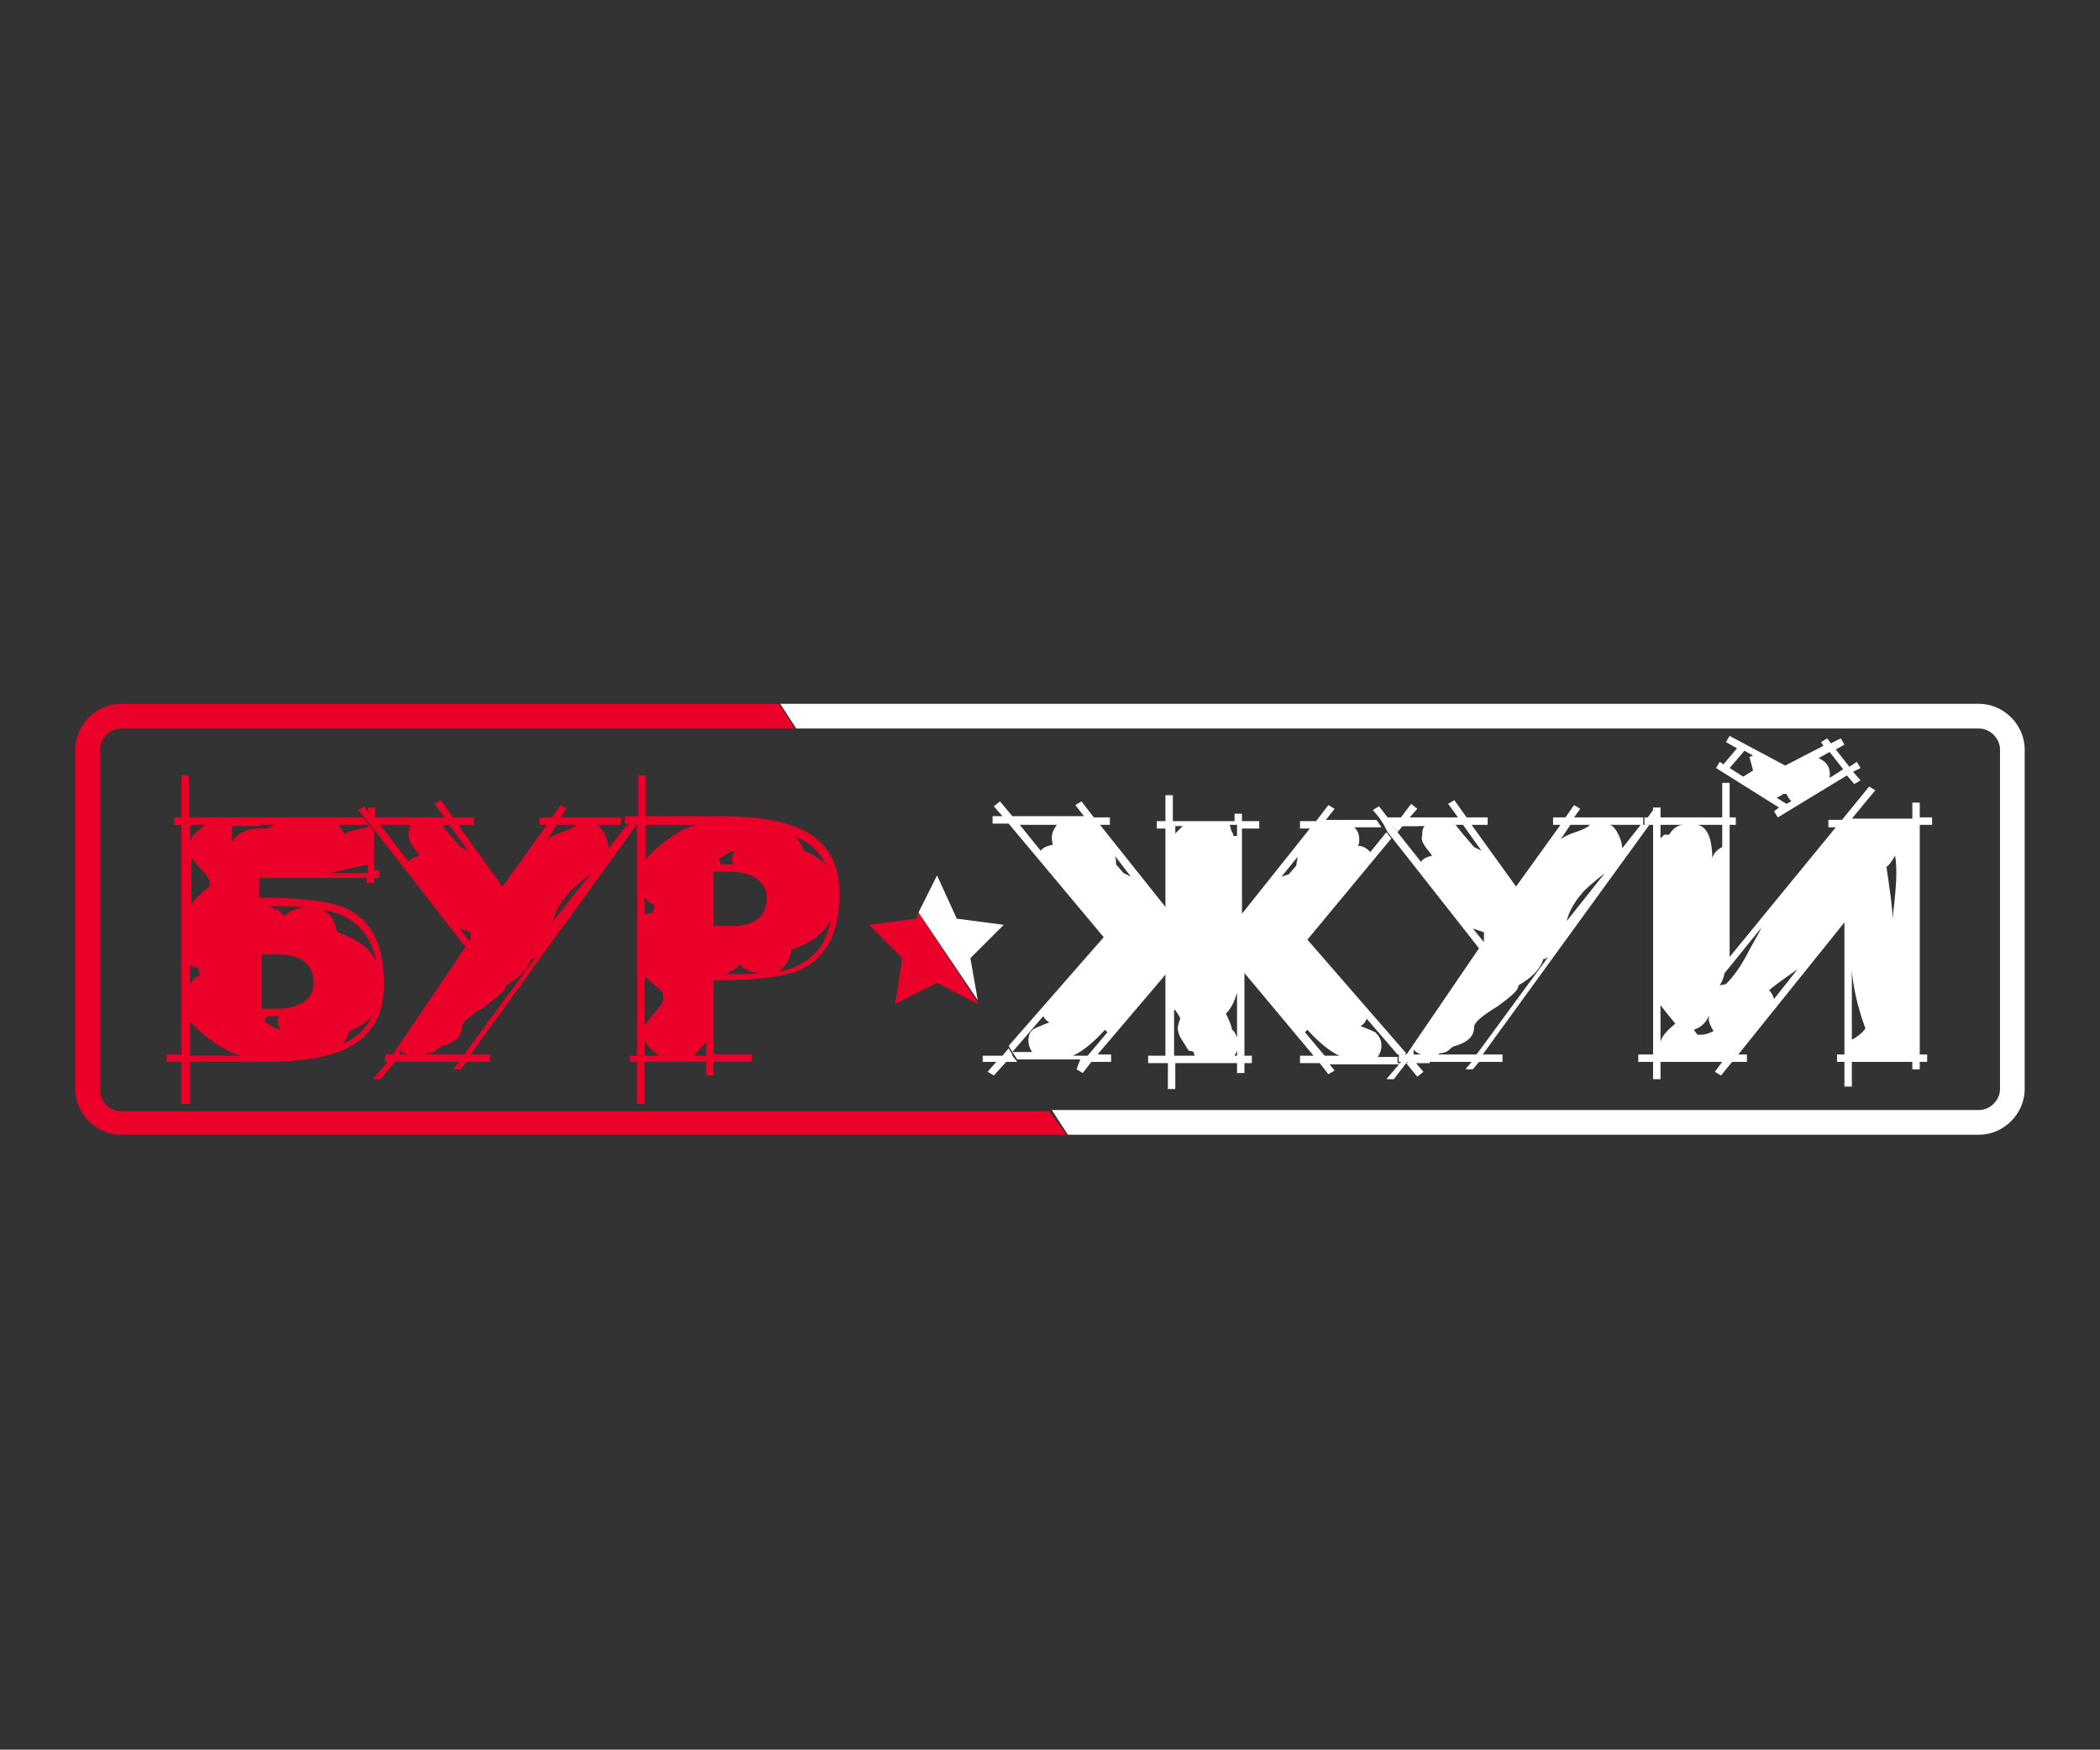 <?xml version="1.0" encoding="utf-8"?>
<!-- Generator: Adobe Illustrator 22.0.1, SVG Export Plug-In . SVG Version: 6.00 Build 0)  -->
<svg version="1.1" id="Слой_1" xmlns="http://www.w3.org/2000/svg" xmlns:xlink="http://www.w3.org/1999/xlink" x="0px" y="0px"
	 viewBox="0 0 170.1 141.7" style="enable-background:new 0 0 170.1 141.7;" xml:space="preserve">
<rect x="0" y="0" width="170.1" height="141.7" fill="#333333" stroke="none"/>
<style type="text/css">
	.st0{fill:#EA0029;}
	.st1{fill:#FFFFFF;}
</style>
<g>
	<g>
		<g>
			<path class="st0" d="M9.8,90c-0.9,0-1.7-0.8-1.7-1.7V60.7c0-0.9,0.8-1.7,1.7-1.7h54.6l-1.3-2H9.8c-2,0-3.7,1.7-3.7,3.7v27.5
				c0,2,1.7,3.7,3.7,3.7h76.6L85,90H9.8z"/>
			<path class="st0" d="M14.8,89.4h0.6V86h6.1c2.9,0,5.2-0.4,6.6-1.1c2-1,3-2.7,3-5.2c0-3-0.9-5-2.8-6c-1.3-0.7-3.7-1-7.3-1v-1.6
				h8.7v0.4h0.6v-0.4h0.4v-0.6h-0.4v-3.2l-0.9-1.1h-5.4h-5.9h-2.8v-3.4h-0.6v3.4h-0.6v0.6h0.6v18.6h-1.2V86h1.2V89.4z M29.8,66.8
				v0.2c-0.5,0.1-1.1,0.2-1.9,0.5c-0.2-0.3-0.4-0.5-0.5-0.7H29.8z M29.8,70v0.7h-3L29.8,70z M21.4,82.7c0.1-0.1,0.1-0.2,0.2-0.4h1
				c0,0.1-0.1,0.3-0.1,0.4c0,0.3,0.1,0.5,0.2,0.7C22.3,83.3,21.8,83,21.4,82.7z M27.7,84.6c0.3-0.3,0.5-0.7,0.6-1.1
				c0.8-0.3,1.4-0.7,1.8-1.2C29.7,83.3,28.9,84,27.7,84.6z M30.5,77.9c-0.5-1.1-1.6-1.9-3.2-2.4c-0.1-0.6-0.3-1.1-0.6-1.4h0
				l-0.5-0.4C28.6,74.1,30,75.5,30.5,77.9z M24.8,73.5c-0.8,0-1.4,0.3-1.8,0.7c-0.2-0.3-0.4-0.5-0.8-0.6l0,0
				c-0.1-0.1-0.2-0.1-0.4-0.2C23.2,73.4,24.1,73.4,24.8,73.5z M22.6,77.3c1.8,0,2.8,0.8,2.8,2.3c0,0.7-0.3,1.3-0.9,1.6
				c-0.5,0.3-1.2,0.5-2,0.5h-1.3v-4.4H22.6z M21.1,66.8h1.2L21.9,67l0.1-0.1c-0.2,0.1-0.3,0.2-0.4,0.2c-0.1,0-0.3,0-0.5,0
				c0,0,0,0-0.1,0c-1.1,0-1.8,0.4-2.2,1.1v-1.3H21.1z M15.4,66.8c0.6,0,1,0,1.2,0c-0.2,0.2-0.5,0.4-0.7,0.6
				c-0.3,0.2-0.4,0.5-0.5,0.7V66.8z M15.4,69.2c0.1,0.3,0.4,0.7,0.9,1.2c0.5,0.5,0.7,0.9,0.7,1.1l0,0.3c-0.7,0.5-1.2,1-1.5,1.4V69.2
				z M15.4,78.2c0.2,0.1,0.4,0.1,0.7,0.2c0,0.2,0,0.4,0.1,0.6c-0.4,0.1-0.7,0.4-0.8,0.8V78.2z M15.4,82.7c0.6,0.7,1.3,1.3,2.2,1.9
				c1.1,0.7,1.9,1,2.7,0.9l0,0h-4.9V82.7z"/>
			<polygon class="st0" points="30.4,66.3 30.4,65.4 29.8,65.4 29.8,65.7 30.3,66.3 			"/>
			<path class="st0" d="M37.7,76.7l-5.9,8.7h-0.6V86h0.2l-1.2,1.4h0.6L32,86h5.2l-0.5,0.6h0.6l0.5-0.6h1.9v-0.6h-1.6l13.4-18.5v-0.1
				h-0.7l-1.5,1.9c0-0.3-0.1-0.7-0.3-1.1c-0.2-0.4-0.4-0.7-0.7-0.8h2v-0.6h-4.9l0.5-0.7l-0.5-0.3l-0.7,1h-1v0.6h0.6l-3.6,5l-3.6-5
				h1.3v-0.6h-1.7l-1-1.4l-0.5,0.3l0.8,1.1h-4.8h-0.9h-0.1l-0.5-0.6l-0.2-0.3l-0.5,0.3l0.5,0.6l0.9,1.1L37.7,76.7z M32.4,85.4V85
				c0.1,0.2,0.3,0.3,0.6,0.4H32.4z M44.8,74.6c0.2-0.8,0.6-1.5,1.2-2.2c0.2-0.3,0.9-0.9,1.9-1.7L44.8,74.6z M45.1,66.8h1.6
				c-0.2,0.2-0.6,0.4-1.2,0.6c-0.6,0.2-1,0.4-1.2,0.6L45.1,66.8z M41,79.8c1.2-0.7,1.8-1.4,2-2.1l0.1-0.1l0,0.1l0.3-0.2l-5.8,7.9
				h-3.1l0.1-0.1c0.3,0,0.6-0.1,0.8-0.3c0.2-0.2,0.4-0.3,0.5-0.3c1-0.3,1.5-0.8,1.5-1.5c0-0.4,0.6-0.9,1.9-1.7
				C40.3,80.7,41,80.2,41,79.8z M38.1,76.3l-0.9-1.1c0.3,0.1,0.6,0.2,0.9,0.3V76.3z M36.4,66.8l1.5,2.1c-0.2-0.1-0.4-0.2-0.6-0.3
				c-0.7-0.8-1.2-1.4-1.5-1.8H36.4z M31.3,66.8h2c-0.2,0.2-0.2,0.5-0.2,0.8c0,0.3,0.1,0.6,0.3,0.9c0.2,0.3,0.4,0.5,0.6,0.8
				c-0.4,0.1-0.7,0.2-0.9,0.5l-2.3-3H31.3z"/>
			<path class="st0" d="M50.9,66.8h0.7v0.1v18.6H51V86h0.6v3.4h0.6V86h5v1.1h0.6V86h3.1v-0.6h-3.1v-6c3.6,0,6-0.3,7.3-1
				c1.9-1,2.9-3,2.9-6c0-2.5-1-4.2-3-5.2c-1.5-0.7-3.7-1.1-6.6-1.1h-5.6h-0.5v-0.1v-0.5v-2.7h-0.6v3v0.3h-0.2h-0.9v0.6H50.9z
				 M58.7,78.9c0.1,0,0.3-0.1,0.4-0.2l0,0c0.3-0.1,0.6-0.3,0.8-0.6c0.4,0.4,0.9,0.7,1.8,0.7C60.9,78.9,59.9,78.9,58.7,78.9z
				 M66.9,70.1c-0.4-0.5-1-0.9-1.8-1.2c-0.1-0.4-0.4-0.8-0.6-1.1C65.7,68.3,66.5,69.1,66.9,70.1z M63.5,78.3
				c0.3-0.3,0.5-0.8,0.6-1.4c1.6-0.5,2.6-1.3,3.2-2.4c-0.4,2.3-1.8,3.7-4.2,4.2L63.5,78.3L63.5,78.3z M59.5,68.9
				c-0.1,0.2-0.2,0.5-0.2,0.7c0,0.1,0,0.2,0.1,0.4h-1c-0.1-0.2-0.1-0.3-0.2-0.4C58.6,69.3,59,69,59.5,68.9z M57.8,70.6h1.4
				c0.8,0,1.5,0.2,2,0.5c0.6,0.4,0.9,0.9,0.9,1.6c0,1.5-0.9,2.3-2.8,2.3h-1.5V70.6z M52.2,72.5c0.1,0.4,0.4,0.6,0.8,0.8
				c0,0.2-0.1,0.4-0.1,0.6c-0.3,0.1-0.6,0.1-0.7,0.2V72.5z M52.2,85.5v-1.3c0.1,0.2,0.2,0.5,0.5,0.7c0.2,0.2,0.4,0.4,0.7,0.6
				C53.2,85.5,52.8,85.5,52.2,85.5z M53.1,81.9c-0.5,0.6-0.8,1-0.9,1.2V79c0.3,0.4,0.9,0.8,1.5,1.4l0,0.3
				C53.8,81,53.6,81.4,53.1,81.9z M57.2,85.5h-1c0.3-0.3,0.6-0.7,1-1.1V85.5z M52.7,66.8h4.4l0,0c-0.7-0.1-1.6,0.2-2.6,0.9
				c-0.9,0.6-1.6,1.2-2.2,1.9v-2.8H52.7z"/>
			<polygon class="st0" points="70.4,74.9 73.1,77.6 72.5,81.3 75.9,79.6 79.2,81.3 79.2,81.2 74.4,73.9 74.2,74.4 			"/>
		</g>
	</g>
	<g>
		<path class="st1" d="M160.3,57H63.2l1.3,2h95.8c0.9,0,1.7,0.8,1.7,1.7v27.5c0,0.9-0.8,1.7-1.7,1.7H85.2l1.3,2h73.8
			c2,0,3.7-1.7,3.7-3.7V60.7C164,58.7,162.3,57,160.3,57z"/>
		<path class="st1" d="M87.2,86.6l0.5,0.3l0.7-0.9H90v-0.6h-1.1l5.7-6.7v-5l-5.5-6.9h0.8v-0.6h-1.3l-1-1.3l-0.5,0.3l0.7,0.9H82
			l-1-1.2l-0.5,0.4l0.7,0.8h-0.8v0.6h1.3l7.7,9.2l-7.7,8.8l0.3,0.5l2.5-2.9c0.1,0.2,0.3,0.4,0.5,0.5c-0.8,0.3-1.2,0.5-1.2,0.5
			c-0.4,0.2-0.5,0.6-0.5,1c0,0.3,0.1,0.6,0.3,0.9h-1.6l0.4,0.6h5.1L87.2,86.6z M85.3,68.4c-0.4,0.1-0.8,0.2-1,0.5l-1.7-2.1h3
			c-0.2,0.3-0.4,0.6-0.4,1C85.2,68,85.2,68.2,85.3,68.4z M91.6,71L91,70.7L90.4,70c0-0.2,0-0.5-0.1-0.7L91.6,71z M86.9,85.5
			c0.7-0.3,1.6-1,2.6-2.1l0.2,0.2l-1.6,1.9H86.9z"/>
		<path class="st1" d="M94.6,85.5H93v0.6h1.6v2.1h0.6v-2.1h5v0.8h0.6v-0.8h0.6v-0.6h-0.6v-6.7l5.6,6.7h-1.1v0.6h1.6l0.7,0.9l0.5-0.3
			l-0.4-0.5h5.6l0.1-0.1h-0.2v-0.5h-1.6c0.2-0.3,0.3-0.6,0.3-0.9c0-0.5-0.2-0.8-0.5-1.1c0,0-0.4-0.2-1.2-0.5
			c0.2-0.1,0.4-0.3,0.5-0.6l2.5,2.9h0.6l0.1-0.1l-8-9.2l6.8-8.2l-0.4-0.5l-1.3,1.6c-0.3-0.3-0.6-0.5-1-0.5c0.1-0.2,0.1-0.3,0.1-0.5
			c0-0.4-0.1-0.7-0.4-1h2.2l-0.4-0.6h-4.1l0.7-0.9l-0.5-0.3l-1,1.3h-1.3v0.6h0.8l-5.5,6.9v-6.9h1.4v-0.6h-1.4v-0.6h-0.6v0.6h-5v-2.1
			h-0.6v2.1h-0.7v0.6h0.7V85.5z M105.9,83.4c1,1.1,1.9,1.8,2.6,2.1h-1.2l-1.6-1.9L105.9,83.4z M105.1,69.4c0,0.2-0.1,0.5-0.1,0.7
			l-0.6,0.7l-0.6,0.2L105.1,69.4z M100.2,85.5H100l0.2-0.4V85.5z M100.2,66.9v0.8l-0.3,0c0-0.2-0.1-0.3-0.2-0.5l0-0.1l-0.1-0.3
			H100.2z M100.2,80.4V84c-0.1-0.2-0.2-0.5-0.4-0.6c-0.1-0.5-0.3-0.9-0.5-1.3C99.7,81.7,100,81.1,100.2,80.4z M95.2,66.9h0.6
			c-0.2,0.2-0.4,0.4-0.6,0.6V66.9z M95.2,81.8c0.1,0.2,0.3,0.4,0.4,0.7c-0.1,0.3-0.2,0.5-0.2,0.8c0,0.2,0.1,0.5,0.2,0.7
			c0.2,0.3,0.3,0.5,0.5,0.8c0.1,0.2,0.2,0.3,0.2,0.3c0,0,0.2,0,0.4,0.1c0,0.1,0,0.2,0.1,0.3h-1.7V81.8z"/>
		<polygon class="st1" points="114.8,65.5 114.3,65.1 113.4,66.3 114.1,66.3 		"/>
		<polygon class="st1" points="114.9,66.9 114.9,66.8 112.8,66.8 112.8,66.9 112.9,66.9 112.8,66.9 113.2,67.4 113.6,66.9 		"/>
		<polygon class="st1" points="113.9,86.1 114.8,87.2 115.3,86.8 114.7,86.1 115.8,86.1 115.8,86 114.1,86 		"/>
		<polygon class="st1" points="79.6,85.5 79.6,86 80.7,86 80,86.8 80.5,87.1 81.5,86 82.4,86 82,85.5 82,85.5 82,85.4 81.7,84.9 
			81.2,85.5 		"/>
		<polygon class="st1" points="134,65.5 134,65.5 134.1,65.5 		"/>
		<path class="st1" d="M112.4,67.4l0.4,0.5l7,8.9l-5.8,8.5l-0.1,0.1h-0.6h0v0.1V86h0.2l-0.1,0.1l-1.1,1.3h0.6l1-1.3l0.1-0.1h1.7h3.5
			l-0.5,0.6h0.6l0.5-0.6h1.9v-0.6h-1.6l13.5-18.6h-0.5v-0.6h-5.6l0.5-0.7l-0.5-0.3l-0.7,1h-1v0.6h0.6l-3.6,5l-3.6-5h1.3v-0.6h-1.7
			l-1-1.4l-0.5,0.3l0.8,1.1h-3.9h-0.8h-1l-0.7-0.9l-0.5,0.3l0.5,0.6l0.4,0.6L112.4,67.4z M114.5,85c0.2,0.2,0.3,0.3,0.6,0.4h-0.6V85
			z M132.9,66.8l-1.5,1.9c0-0.3-0.1-0.7-0.3-1.1c-0.2-0.4-0.4-0.7-0.7-0.8H132.9z M126.9,74.6c0.2-0.8,0.6-1.5,1.2-2.2
			c0.2-0.3,0.9-0.9,1.9-1.7L126.9,74.6z M127.2,66.8h1.6c-0.2,0.2-0.6,0.4-1.2,0.6c-0.6,0.2-1,0.4-1.2,0.6L127.2,66.8z M123,79.8
			c1.2-0.7,1.8-1.4,2-2.1l0.1-0.1l0,0.1l0.3-0.2l-5.8,7.9h-3.1l0.1-0.1c0.3,0,0.6-0.1,0.8-0.3c0.2-0.2,0.4-0.3,0.5-0.3
			c1-0.3,1.5-0.8,1.5-1.5c0-0.4,0.6-0.9,1.9-1.7C122.4,80.7,123,80.2,123,79.8z M120.2,76.3l-0.9-1.1c0.3,0.1,0.6,0.2,0.9,0.3V76.3z
			 M118.5,66.8l1.5,2.1c-0.2-0.1-0.4-0.2-0.6-0.3c-0.7-0.8-1.2-1.4-1.5-1.8H118.5z M115.4,68.5c0.2,0.3,0.4,0.5,0.6,0.8
			c-0.4,0.1-0.7,0.2-0.9,0.5l-1.9-2.4l-0.4-0.5l0,0l0,0h2.2h0.4c-0.2,0.2-0.2,0.5-0.2,0.8C115.1,67.9,115.2,68.2,115.4,68.5z"/>
		<polygon class="st1" points="133.9,65.6 133.4,66.3 133.9,66.3 		"/>
		<path class="st1" d="M143.7,65.7l0.3,0.5l5.6-3.4l0.6,0.7l0.5-0.3l-0.6-0.7l0.6-0.3l-0.3-0.5l-0.6,0.4l-1.1-1.4l0.7-0.4l-0.3-0.5
			l-0.8,0.4l-0.3-0.4l-0.5,0.3l0.2,0.3l-3.1,1.6l-4.5-2.4l-0.3,0.5l0.9,0.5l-1.1,1.3l-0.3-0.2l-0.3,0.5l5.1,3.2L143.7,65.7z
			 M148.2,60.9l1.1,1.4l-1.1,0.7c0.1-0.8-0.2-1.3-0.9-1.6L148.2,60.9z M142,62.4c-0.3,0.2-0.5,0.3-0.8,0.5l-1.1-0.7l1.2-1.4l0.7,0.4
			l-0.3,0.1L142,62.4z M143.9,64.6c0.3-0.1,0.5-0.3,0.6-0.3l0.2,0c0.1,0.2,0.2,0.4,0.4,0.6l-0.4,0.2L143.9,64.6z"/>
		<path class="st1" d="M133.7,66.8h0.2v18.6h-1.2V86h1.2v1.4h0.6V86h5l-0.6,0.8l0.5,0.3l0.9-1.1h1.2v-0.6h-0.7l8.6-10.7v10.7h-0.6
			V86h0.6v2h0.6v-2h4.9v0.6h0.6V86h0.6v-0.6h-0.6V66.8h1v-0.6h-1V65h-0.6v1.3H150l1.9-2.3l-0.5-0.3l-2.2,2.7h-1.1v0.6h0.6l-8.6,10.5
			V66.8h0.5v-0.6h-0.5v-2.8h-0.6v2.8h-4.8h-0.2v-0.8h-0.4H134h-0.1v0.1v0.7h-0.5h-0.2v0.6H133.7z M153.5,69.3c0.1,0.5,0.1,1,0.1,1.6
			c0,0.6-0.1,1.8-0.3,3.5c0-0.8-0.2-2.2-0.5-4.2C153,70.1,153.2,69.8,153.5,69.3z M150,78.6c0.1,1.2,0.4,2.8,1.1,4.7
			c-0.3,0.4-0.7,0.7-1.1,0.9V78.6z M134.5,84.4v-3c0.3,0.4,0.7,0.9,1.2,1.5l-0.1,0l0.1,0C135.1,83.4,134.6,83.9,134.5,84.4z
			 M145.6,78.5l-1.9,2.4c-0.1-0.3-0.2-0.5-0.4-0.7C143.5,80,144.3,79.4,145.6,78.5z M139.7,78.8l3-3.7c-0.4,0.8-0.9,1.6-1.3,2.4
			c-0.5,0.9-1,1.6-1.6,2.2l-0.5,0.1C139.5,79.5,139.6,79.2,139.7,78.8z M139.5,66.8v1.8c-0.4,0.2-0.7,0.5-0.8,0.9
			c0-0.7-0.1-1.2-0.2-1.6c-0.2-0.6-0.5-1-1-1.1H139.5z M138.4,82.3c0.1,0.1,0,0.1,0,0.2c0,0.3,0.2,0.7,0.4,1c-0.4,0.2-0.7,0.3-1,0.3
			l-0.3,0l-0.3-0.4C137.8,83.2,138.2,82.8,138.4,82.3z M134.7,66.8h1.8h0h0l-0.2,0l0.1,0c-0.5,0-0.9,0.3-1.2,0.8c-0.3,0-0.4,0-0.4,0
			s-0.1,0.1-0.3,0.3v-1.1H134.7z"/>
		<polygon class="st1" points="81.3,74.9 77.5,74.4 75.9,70.9 74.4,73.9 79.2,81 78.6,77.6 		"/>
	</g>
</g>
</svg>
